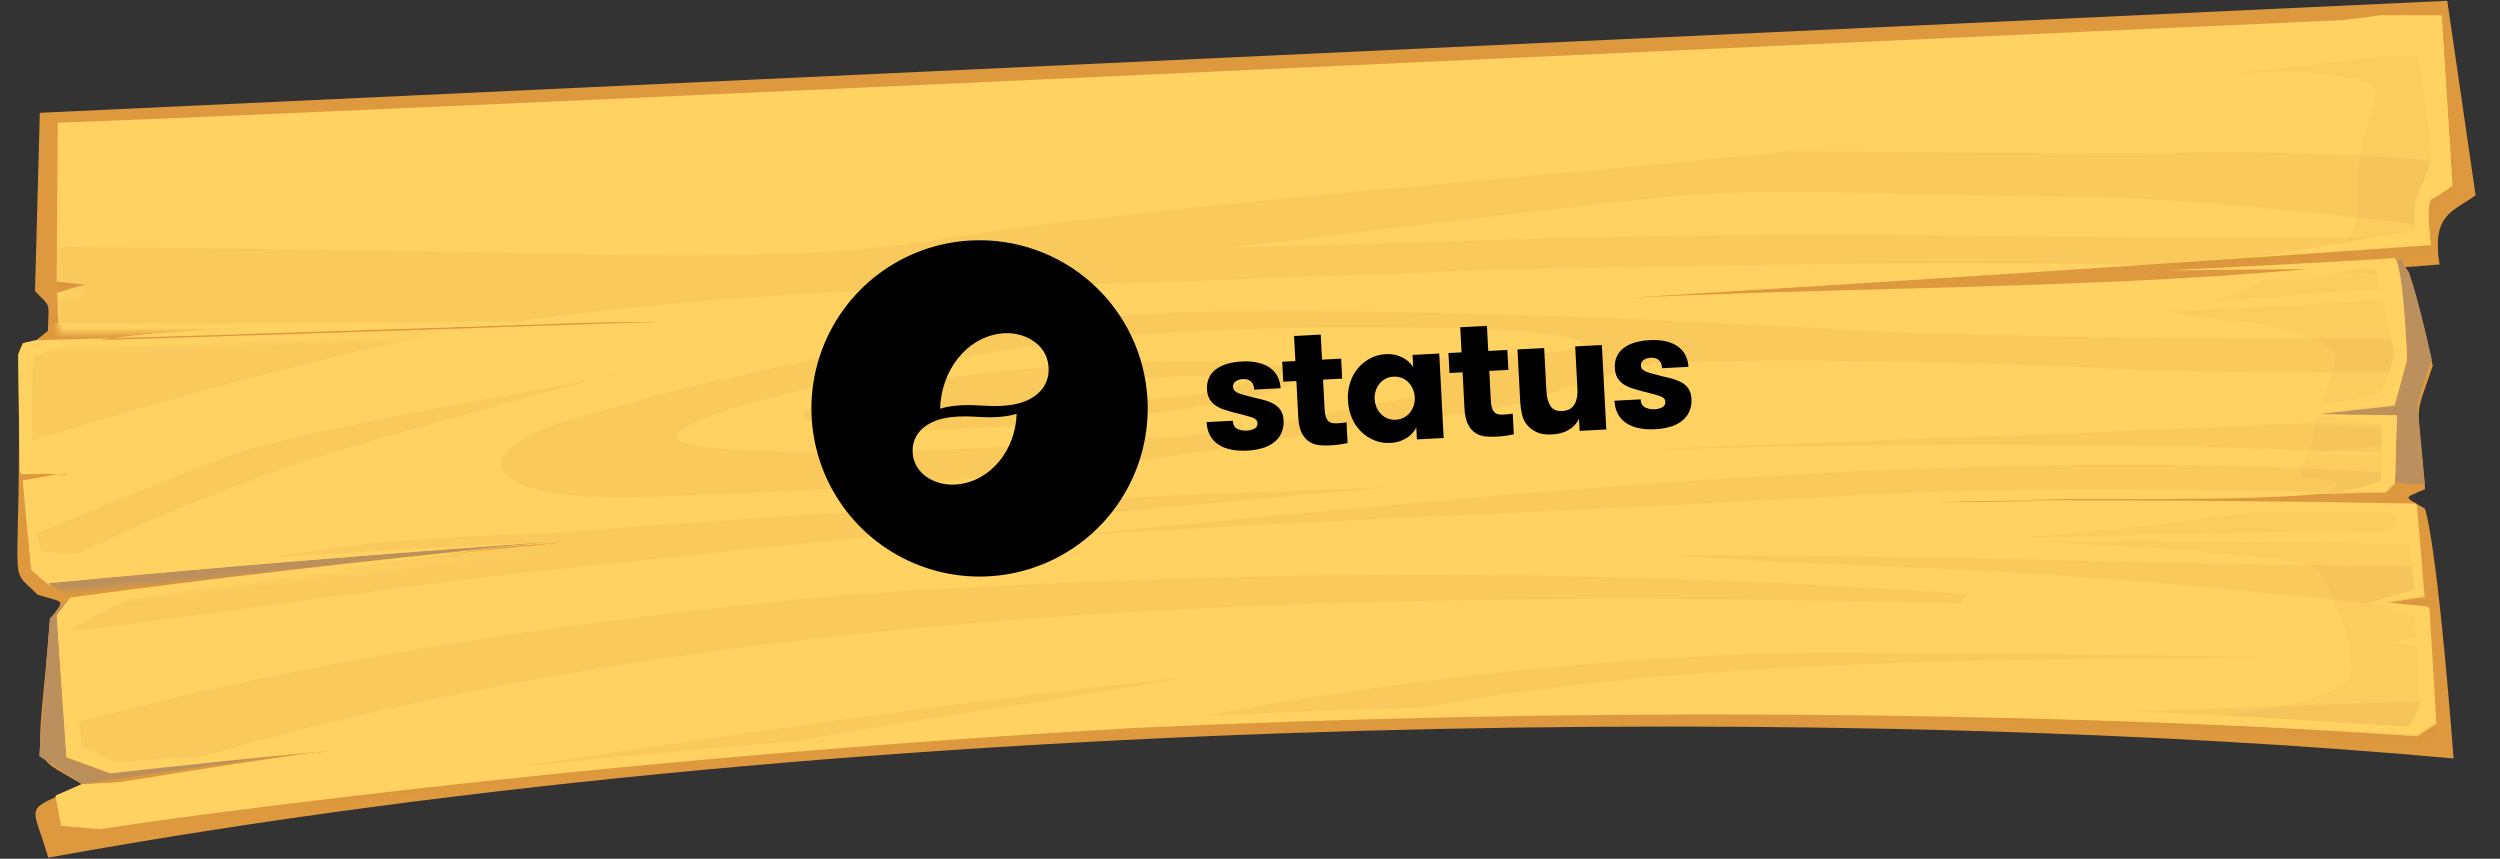 <svg width="492" height="169" viewBox="0 0 492 169" fill="none" xmlns="http://www.w3.org/2000/svg">
<rect x="0" y="0" width="492" height="169" fill="#333333" stroke="none"/>
<path opacity="0.4" d="M457.008 95.845C457.008 95.845 446.462 72.697 457.807 52.365C463.479 42.2 474.253 34.372 485.185 30.804C485.185 30.804 445.705 47.761 457.008 95.845Z" fill="white"/>
<path d="M7.834 22.198L6.895 57.287C10.136 60.736 9.555 59.051 9.435 65.109C4.066 69.499 5.222 68.059 3.629 71.689C4.339 118.536 1.109 110.741 7.395 117.025C12.995 118.834 12.776 117.601 9.83 122.056C7.355 153.036 5.426 147.675 16.224 154.412C4.335 160.133 6.13 157.272 9.499 168.788C176.446 138.445 372.177 139.119 482.863 149.267C479.506 105.622 477.226 100.12 477.226 100.12C472.978 97.484 472.834 98.266 477.254 96.238C475.524 77.677 475.197 82.812 478.769 71.969C478.769 71.969 474.57 52.103 472.682 52.484C470.795 52.865 480.101 52.052 480.101 52.052C478.522 42.177 482.655 41.713 487.201 38.439L481.623 0.155L7.834 22.198Z" fill="#DE993E"/>
<path d="M478.549 70.71C478.549 70.71 476.041 59.111 474.108 53.653C473.377 52.574 473.008 51.956 472.449 50.871C463.258 59.43 458.577 63.712 449.375 71.956C449.344 75.749 449.241 77.649 449.21 81.442C458.055 86.8 462.477 89.479 471.501 94.989C473.757 95.221 474.972 95.333 477.222 95.407C476.641 89.109 476.351 85.96 475.77 79.661C476.671 75.994 477.297 74.232 478.549 70.71Z" fill="#BC905C"/>
<path d="M66.842 144.054C63.652 141.961 62.057 140.915 58.867 138.822C50.289 135.982 45.913 134.565 37.335 131.725C27.966 126.228 23.193 123.404 13.812 117.592C12.145 119.234 11.311 120.055 9.816 121.691C9.007 132.465 8.523 138.014 7.714 148.788C11.083 151.032 12.851 152.072 16.22 154.317C35.821 151.373 45.454 150.066 65.239 147.432C65.704 145.993 66.026 145.349 66.842 144.054Z" fill="#BC905C"/>
<path d="M480.524 3.169C481.369 16.568 481.789 23.188 482.635 36.587C482.635 36.587 479.943 38.583 478.585 39.266C477.227 39.949 478.403 48.279 478.403 48.279C425.979 51.972 373.37 55.357 320.929 58.577C370.983 56.236 426.679 56.844 471.072 51.08C472.793 50.858 473.713 70.89 473.713 70.89C472.634 74.406 472.181 76.161 471.28 79.829C464.564 80.553 461.123 80.998 454.407 81.722C461.325 81.78 464.784 81.809 471.708 82.025C471.557 87.245 471.484 89.933 471.333 95.153C470.666 95.81 470.338 96.296 469.499 96.959C439.95 97.43 410.581 98.051 381.044 98.837C412.503 98.612 444.153 98.853 475.642 99.416C476.258 106.661 476.566 110.284 477.182 117.529C474.086 117.96 472.365 118.183 469.275 118.772C472.919 119.11 474.657 119.361 478.128 119.706C478.642 128.851 478.985 133.42 479.493 142.407C477.975 143.412 477.302 143.911 475.783 144.915C311.892 134.075 167.92 140.799 19.49 163.201C16.537 162.837 14.977 162.737 12.03 162.531C11.597 160.177 11.383 159.079 10.949 156.725C12.992 155.859 14.01 155.347 16.052 154.481C19.154 154.207 20.881 154.143 23.989 154.027C40.315 151.364 48.567 150.108 65.078 147.754C47.675 149.351 38.893 150.311 21.674 152.217C18.168 150.926 16.59 150.353 13.084 149.062C12.321 137.872 11.942 132.356 11.179 121.167C12.168 119.866 12.829 119.051 13.818 117.75C46.339 113.535 78.877 109.793 111.612 106.676C77.472 109.213 43.517 112.06 9.568 115.065C8.145 114.012 7.604 113.4 6.176 112.189C5.571 105.26 5.269 101.795 4.665 94.865C8.273 94.257 9.988 93.877 13.423 93.275C9.619 93.258 7.892 93.323 4.088 93.307C3.913 83.991 3.915 79.409 3.747 70.251C4.223 69.127 4.545 68.484 5.022 67.36C46.645 66.123 88.262 64.728 130.051 63.328C90.471 63.698 51.057 63.904 11.465 63.959C11.371 61.435 11.324 60.172 11.23 57.648C13.451 56.933 14.475 56.579 16.702 56.022C14.446 55.79 13.231 55.677 11.148 55.439C11.2 42.955 11.31 36.631 11.363 24.147C68.002 22.192 475.677 3.034 480.524 3.169Z" fill="#FFD261"/>
<mask id="mask0" mask-type="alpha" maskUnits="userSpaceOnUse" x="1" y="4" width="486" height="162">
<path d="M480.582 4.747C481.428 18.145 481.848 24.766 482.693 38.164C482.693 38.164 480.001 40.161 478.644 40.843C477.286 41.526 478.461 49.856 478.461 49.856C426.037 53.55 373.429 56.935 320.987 60.155C371.041 57.814 426.738 58.422 471.131 52.658C472.852 52.436 473.772 72.468 473.772 72.468C472.693 75.984 472.239 77.739 471.339 81.406C464.623 82.131 461.181 82.575 454.465 83.3C461.383 83.358 464.843 83.387 471.767 83.603C471.615 88.822 471.543 91.511 471.392 96.731C470.725 97.388 470.397 97.874 469.557 98.537C440.009 99.007 410.639 99.629 381.102 100.415C412.562 100.189 444.212 100.431 475.7 100.994C476.317 108.239 476.625 111.862 477.241 119.107C474.145 119.538 472.424 119.76 469.334 120.35C472.977 120.688 474.715 120.939 478.186 121.283C478.7 130.428 479.044 134.998 479.552 143.985C478.033 144.989 477.36 145.488 475.842 146.493C312.8 133.608 168.932 140.789 19.549 164.779C16.596 164.415 15.036 164.315 12.089 164.109C11.655 161.755 11.441 160.657 11.008 158.303C13.05 157.437 14.069 156.925 16.111 156.059C19.213 155.785 20.94 155.721 24.047 155.605C40.374 152.942 48.626 151.686 65.137 149.332C47.733 150.929 38.951 151.889 21.732 153.795C18.226 152.504 16.649 151.931 13.143 150.639C12.379 139.45 12.001 133.934 11.237 122.744C12.226 121.443 12.887 120.629 13.876 119.328C46.397 115.112 78.936 111.371 111.671 108.254C77.531 110.791 43.576 113.638 9.627 116.642C8.204 115.589 7.663 114.977 6.234 113.767C5.63 106.837 5.328 103.372 4.723 96.443C8.332 95.834 10.046 95.454 13.482 94.852C9.678 94.836 7.951 94.9 4.147 94.884C3.972 85.569 3.974 80.987 3.805 71.829C4.282 70.705 4.604 70.061 5.081 68.937C46.703 67.701 88.32 66.306 130.11 64.905C90.53 65.276 51.116 65.482 11.524 65.537C11.43 63.012 11.383 61.75 11.289 59.226C13.509 58.511 14.534 58.157 16.761 57.599C14.504 57.368 13.29 57.255 11.206 57.017C11.259 44.533 11.369 38.208 11.422 25.724C68.06 23.77 475.736 4.612 480.582 4.747Z" fill="url(#paint0_linear)"/>
</mask>
<g mask="url(#mask0)">
<g opacity="0.1">
<path d="M-5.967 148.192C48.904 131.293 106.337 122.831 164.912 117.169C238.722 112.046 313.917 111.611 387.253 116.933C386.586 117.59 386.252 117.919 385.591 118.733C268.263 116 130.708 117.971 21.251 154.761C21.251 154.761 -8.578 156.98 -5.967 148.192Z" fill="#C17C2B"/>
<path d="M152.325 159.825C217.901 142.527 289.154 129.125 358.634 128.429C388.552 128.577 418.302 128.889 448.058 129.359C392.576 129.849 333.087 129.54 278.648 139.471C262.053 144.198 251.34 149.022 251.34 149.022C218.266 152.309 185.435 157.484 152.325 159.825Z" fill="#C17C2B"/>
<path d="M313.34 151.765C313.34 151.765 357.08 142.391 384.194 141.538C419.756 140.053 455.318 138.568 491.07 137.551C492.573 145.395 493.411 149.314 494.914 157.158C434.611 153.561 373.644 155.361 313.34 151.765Z" fill="#C17C2B"/>
<path d="M207.667 72.124C180.428 74.246 158.111 78.555 157.884 81.723C157.656 84.892 179.637 85.494 206.876 83.372C233.77 81.262 255.747 77.125 255.974 73.956C256.208 70.945 234.566 70.173 207.667 72.124ZM224.686 78.757C213.308 79.656 203.966 79.53 204.092 78.261C204.223 77.151 213.494 75.383 225.045 74.478C236.423 73.579 245.597 73.869 245.466 74.98C245.34 76.249 236.064 77.859 224.686 78.757Z" fill="#C17C2B"/>
<path d="M490.851 66.774C452.628 66.462 414.256 66.787 376.171 65.522C328.007 62.895 279.331 60.445 230.956 61.459C189.893 63.781 147.148 72.012 109.021 83.546C92.14 89.864 95.041 98.13 123.215 97.869C170.72 96.729 220.887 92.803 266.883 83.661C268.253 83.294 292.92 81.742 301.792 78.567C310.492 75.398 322.639 71.943 326.247 71.335C355.784 70.549 385.2 71.189 414.468 72.468C443.051 73.93 488.669 73.176 488.669 73.176C489.783 70.606 490.082 69.331 490.851 66.774ZM309.893 68.627C305.791 69.886 291.448 70.105 284.381 70.684C277.314 71.264 281.402 74.272 283.182 75.627C284.956 76.825 278.942 77.839 273.625 78.986C268.308 80.132 258.853 81.591 250.624 83.478C245.825 84.605 232.226 86.218 211.173 87.319C189.953 88.585 126.242 90.962 133.8 84.992C141.536 79.173 170.206 73.68 199.411 68.64C230.884 64.148 263.379 63.884 295.231 64.908C310.133 65.774 314.002 67.525 309.893 68.627Z" fill="#C17C2B"/>
<path d="M516.73 125.533C472.223 118.978 427.084 114.025 381.706 111.926C345.52 110.59 328.178 109.183 328.178 109.183C373.997 109.212 419.703 110.825 465.368 111.333C479.704 110.957 517.55 115.075 525.283 118.42C533.366 121.911 516.73 125.533 516.73 125.533Z" fill="#C17C2B"/>
<path d="M39.598 173.827C84.578 160.615 131.367 149.547 178.636 142.096C216.29 136.425 233.807 133.244 233.807 133.244C185.413 138.367 137.614 145.522 89.642 152.684C74.322 154.519 35.274 164.508 27.996 168.729C20.904 173.26 39.598 173.827 39.598 173.827Z" fill="#C17C2B"/>
<path d="M13.203 124.409C46.593 120.319 79.59 114.98 113.183 111.673C166.744 106.041 220.134 100.415 273.909 95.881C218.998 97.772 163.943 100.457 109.298 104.866C76.832 105.919 38.864 107.809 13.203 124.409Z" fill="#C17C2B"/>
<path d="M15.734 108.83C15.734 108.83 43.919 94.981 71.297 87.323C98.33 79.679 120.23 73.49 123.856 73.355C127.482 73.219 60.445 83.778 43.909 90.083C27.373 96.388 3.202 106.612 3.202 106.612C3.202 106.612 9.375 109.857 15.734 108.83Z" fill="#C17C2B"/>
<path d="M489.585 32.851C469.243 29.818 433.622 29.725 431.038 29.979C428.46 30.391 352.187 29.761 352.187 29.761C297.762 35.425 242.564 38.906 188.555 46.451C168.983 50.183 144.632 50.933 105.69 49.858C64.848 48.853 23.868 48.802 -16.956 48.271C-16.956 48.271 -26.466 52.892 -20.839 64.69C-15.212 76.488 -14.317 86.567 -3.649 89.803C25.742 80.491 55.687 72.105 86.393 65.588C116.122 60.687 146.802 58.12 177.19 56.987C216.235 56.162 255.423 54.542 294.444 53.087C340.234 52.327 386.346 50.922 432.052 52.536C459.605 54.194 502.847 54.635 502.847 54.635C504.187 53.479 504.854 52.822 506.367 51.659C508.768 46.514 509.877 43.786 512.272 38.483C512.1 38.489 509.755 35.891 489.585 32.851ZM371.125 46.118C328.235 45.822 285.075 47.59 242.238 48.714C271.847 45.24 301.445 41.45 331.072 38.448C351.065 36.755 381.392 38.625 410.446 38.805C439.155 38.998 495.98 46.675 495.98 46.675C454.31 46.649 412.652 46.939 371.125 46.118Z" fill="#C17C2B"/>
<path d="M207.361 105.632C297.301 97.221 396.304 86.101 486.171 94.283C484.319 95.616 483.307 96.286 481.454 97.619C441.815 96.412 401.491 95.388 361.636 97.665C310.225 100.689 258.76 102.292 207.361 105.632Z" fill="#C17C2B"/>
<path d="M319.804 88.639C377.835 86.948 436.967 86.954 494.675 90.49C498.045 88.152 499.731 86.983 503.274 84.639C503.274 84.639 462.903 82.353 441.517 83.783C400.96 85.77 360.367 86.81 319.804 88.639Z" fill="#C17C2B"/>
</g>
<g opacity="0.1">
<path d="M474.001 78.621C474.001 78.621 473.248 58.425 471.36 58.811C470.676 58.995 451.522 60.025 427.016 61.255C429.642 62.106 435.726 62.985 439.191 63.171C445.948 63.551 459.378 66.684 459.508 70.156C459.637 73.627 455.907 80.244 455.387 84.845C454.867 89.447 450.722 94.184 453.835 94.225C456.777 94.274 464.385 94.306 455.876 97.941C447.539 101.57 396.353 106.008 393.246 106.124C423.991 105.293 439.363 104.877 469.781 104.533C470.448 103.876 470.776 103.39 471.615 102.726C471.767 97.507 471.839 94.818 471.99 89.598C465.072 89.54 461.613 89.511 454.689 89.296C461.405 88.571 464.846 88.127 471.563 87.402C472.475 84.05 472.928 82.295 474.001 78.621Z" fill="#D7A456"/>
<path d="M100.318 160.817C140.96 156.457 181.994 153.347 223.069 151.34C308.161 147.376 391.686 147.736 476.244 152.64C477.762 151.635 478.435 151.136 479.954 150.132C479.44 140.987 479.097 136.417 478.589 127.43C474.945 127.092 473.207 126.841 469.736 126.497C472.832 126.065 474.553 125.843 477.643 125.254C477.027 118.009 476.719 114.386 476.103 107.141C445.477 106.545 430.087 106.487 399.312 106.529C414.381 107.231 452.323 109.292 455.531 111.858C459.459 115.188 464.548 131.114 462.052 133.735C450.926 146 360.723 142.729 318.968 145.077C245.813 149.228 172.814 152.899 100.318 160.817Z" fill="#D7A456"/>
<path d="M468.541 11.042C455.115 12.649 448.232 13.538 434.8 14.987C444.278 14.159 451.53 13.889 454.31 14.259C465.955 15.879 468.712 15.618 466.995 20.58C465.278 25.542 463.667 33.344 463.803 36.973C463.938 40.602 464.199 42.962 462.28 47.142C461.798 48.108 461.815 48.581 461.994 48.733C461.13 48.765 459.243 49.151 454.634 50.745C441.838 55.331 443.17 58.599 430.411 59.549C449.725 58.196 459.388 57.678 478.697 56.168C478.697 56.168 477.521 47.837 478.879 47.155C480.237 46.472 482.929 44.476 482.929 44.476C482.083 31.077 481.663 24.457 480.818 11.058C475.971 10.923 473.554 11.013 468.541 11.042Z" fill="#D7A456"/>
<path d="M68.125 164.546C68.292 164.382 68.297 164.54 68.125 164.546V164.546Z" fill="#D7A456"/>
</g>
<path d="M13.806 117.434C12.038 116.394 11.152 115.795 9.556 114.749C42.291 111.632 75.044 108.988 107.808 106.66C76.282 109.732 44.952 113.428 13.806 117.434Z" fill="#BC905C"/>
<path d="M4.838 67.05C45.252 65.859 85.833 64.503 126.241 63.154C87.869 63.479 49.492 63.647 11.108 63.656C10.412 63.524 9.888 63.386 9.191 63.254C7.518 64.738 6.684 65.559 4.838 67.05Z" fill="#FFD261"/>
</g>
<path d="M6.164 111.873C7.592 113.084 8.128 113.538 9.556 114.749C42.291 111.632 75.044 108.988 107.808 106.66C75.877 108.167 43.965 110.147 12.237 112.437C12.237 112.437 9.915 110.469 8.677 109.726C7.445 109.139 5.915 95.924 5.915 95.924C8.809 94.71 10.345 94.179 13.239 92.965C9.631 93.574 7.916 93.954 4.481 94.556C5.085 101.485 5.387 104.95 6.164 111.873Z" fill="#FFD261"/>
<path d="M461.531 3.878C467.127 5.565 469.925 6.408 475.521 8.096C475.521 8.096 478.946 30.404 478.475 31.686C478.005 32.967 476.437 37.292 475.627 38.744C474.816 40.196 475.356 45.39 475.356 45.39C462.983 47.432 456.969 48.446 444.597 50.488C458.219 49.505 464.947 49.096 478.397 48.121C478.397 48.121 477.222 39.791 478.579 39.108C479.937 38.425 482.629 36.429 482.629 36.429C481.783 23.03 481.364 16.41 480.518 3.011C475.678 3.034 473.255 2.966 468.414 2.989C465.663 3.407 464.288 3.617 461.531 3.878Z" fill="#FFD261"/>
<path d="M6.268 91.487C6.268 91.487 6.182 70.634 6.688 70.299C22.987 62.265 84.809 64.857 123.133 63.27C124.687 63.212 85.66 64.509 52.331 65.595C51.813 65.614 51.468 65.627 50.95 65.646C48.878 65.724 46.806 65.801 44.907 65.872C29.707 66.281 22.11 66.564 6.91 66.973C5.88 67.169 5.54 67.34 4.51 67.537C4.027 68.503 3.872 68.982 3.557 69.784C3.731 79.1 3.729 83.682 3.898 92.84C7.702 92.856 9.429 92.791 13.233 92.807C10.453 92.437 9.054 92.015 6.268 91.487Z" fill="#FFD261"/>
<path d="M14.895 160.528C14.52 159.752 14.336 159.443 13.961 158.667C14.789 157.688 15.289 157.195 16.123 156.374C16.123 156.374 18.874 155.956 21.291 155.865C23.536 155.782 65.072 147.596 65.072 147.596C48.562 149.95 40.482 151.199 23.983 153.869C20.881 154.143 19.155 154.207 16.047 154.323C14.004 155.189 12.986 155.701 10.944 156.567C11.377 158.921 11.591 160.019 12.025 162.373C14.977 162.737 16.537 162.837 19.484 163.043C86.914 153.733 154.104 147.277 222.424 143.306C307.516 139.342 391.041 139.702 475.599 144.606C477.118 143.601 477.791 143.102 479.309 142.098C478.795 132.953 478.452 128.383 477.944 119.396C474.3 119.058 472.562 118.807 469.091 118.463C472.187 118.031 473.908 117.809 476.998 117.22C476.382 109.975 476.074 106.352 475.458 99.107C443.969 98.543 412.492 98.296 380.86 98.528C411.819 98.795 442.623 99.542 473.439 100.604C474.186 106.738 474.477 109.888 475.224 116.022C471.461 117.11 469.579 117.654 465.989 118.736C469.65 119.548 471.567 119.95 475.228 120.762C475.228 120.762 476.37 137.467 476.244 138.736C475.946 140.011 474.159 143.08 474.159 143.08C415.737 138.939 356.546 137.355 297.812 138.756C206.083 140.914 114.518 147.49 24.064 160.66C20.259 160.644 18.527 160.551 14.895 160.528Z" fill="#FFD261"/>
<path d="M16.116 146.894C15.286 138.551 14.781 134.304 13.945 125.803C13.945 125.803 14.954 120.393 16.306 119.553C17.491 118.877 81.64 109.69 101.782 107.358C72.328 110.353 43.058 113.657 13.812 117.592C12.823 118.893 12.162 119.708 11.173 121.009C11.936 132.198 12.315 137.714 13.078 148.904C16.412 150.201 18.162 150.768 21.668 152.059C39.06 150.147 47.669 149.193 65.072 147.596C47.985 148.392 39.531 148.865 22.455 149.976C19.812 148.653 18.58 148.066 16.116 146.894Z" fill="#FFD261"/>
<path d="M471.322 94.837C471.473 89.618 471.545 86.929 471.696 81.709C464.778 81.651 461.319 81.622 454.395 81.406C461.111 80.682 464.553 80.237 471.269 79.513C472.348 75.997 472.801 74.242 473.702 70.574C473.702 70.574 472.948 50.378 471.061 50.764C470.376 50.948 451.223 51.978 426.717 53.209C442.964 53.077 451.085 52.932 467.506 52.793C468.961 59.375 469.782 62.82 471.243 69.56C471.243 69.56 469.43 76.579 468.591 77.243C467.751 77.906 449.031 81.291 449.031 81.291C456.836 81.947 460.825 82.273 468.808 83.081C468.808 83.081 468.714 94.46 468.375 94.631C458.204 100.067 410.206 97.275 381.038 98.679C410.569 97.736 439.939 97.114 469.493 96.801C470.154 95.987 470.488 95.658 471.322 94.837Z" fill="#FFD261"/>
<path d="M317.726 78.865L322.877 78.594C322.916 79.338 323.19 79.859 323.699 80.157C324.242 80.419 324.837 80.554 325.44 80.551C326.042 80.549 326.636 80.409 327.177 80.143C327.366 80.038 327.52 79.88 327.619 79.687C327.718 79.495 327.759 79.278 327.734 79.063C327.731 78.801 327.624 78.552 327.437 78.369C327.198 78.163 326.918 78.011 326.616 77.921C326.25 77.796 325.785 77.662 325.221 77.517L323.168 76.991C322.451 76.803 321.776 76.605 321.143 76.396C320.546 76.205 319.979 75.93 319.46 75.58C318.979 75.255 318.579 74.825 318.29 74.323C317.98 73.735 317.814 73.081 317.804 72.416C317.742 71.628 317.88 70.836 318.205 70.115C318.518 69.456 318.991 68.885 319.581 68.455C320.246 67.976 320.991 67.62 321.781 67.402C322.717 67.136 323.682 66.98 324.655 66.939C325.772 66.86 326.894 66.949 327.984 67.203C328.83 67.401 329.627 67.767 330.329 68.28C330.93 68.731 331.414 69.32 331.74 69.997C332.067 70.686 332.252 71.433 332.284 72.195L327.099 72.466C327.063 71.78 326.86 71.258 326.487 70.893C326.114 70.528 325.57 70.361 324.853 70.399C324.359 70.411 323.877 70.562 323.464 70.835C323.284 70.956 323.14 71.124 323.048 71.321C322.956 71.518 322.92 71.736 322.943 71.952C322.946 72.236 323.06 72.507 323.261 72.708C323.507 72.924 323.793 73.089 324.103 73.193C324.47 73.331 324.921 73.47 325.457 73.609L327.298 74.093C328.047 74.245 328.745 74.421 329.393 74.618C330 74.799 330.581 75.055 331.124 75.38C331.617 75.679 332.035 76.088 332.346 76.574C332.682 77.147 332.864 77.798 332.874 78.463C332.949 79.37 332.787 80.28 332.404 81.106C332.048 81.83 331.525 82.459 330.877 82.94C330.182 83.444 329.399 83.813 328.569 84.027C327.653 84.276 326.714 84.424 325.767 84.47C323.316 84.598 321.389 84.184 319.988 83.227C318.586 82.27 317.834 80.814 317.732 78.86" fill="black"/>
<path d="M237.46 83.071L242.611 82.801C242.65 83.545 242.924 84.066 243.433 84.364C243.976 84.626 244.571 84.76 245.173 84.758C245.776 84.755 246.37 84.616 246.91 84.35C247.1 84.245 247.254 84.086 247.353 83.894C247.452 83.702 247.492 83.484 247.468 83.269C247.465 83.008 247.358 82.759 247.171 82.576C246.932 82.37 246.652 82.218 246.35 82.128C245.984 82.003 245.518 81.868 244.953 81.724L242.902 81.198C242.185 81.01 241.51 80.811 240.877 80.602C240.281 80.409 239.716 80.132 239.199 79.778C238.718 79.454 238.319 79.024 238.03 78.522C237.719 77.933 237.553 77.28 237.543 76.615C237.481 75.826 237.619 75.035 237.944 74.314C238.258 73.654 238.73 73.084 239.32 72.653C239.985 72.175 240.73 71.818 241.52 71.601C242.456 71.335 243.421 71.179 244.394 71.137C245.509 71.061 246.63 71.153 247.718 71.409C248.564 71.608 249.361 71.974 250.062 72.487C250.664 72.938 251.148 73.526 251.474 74.204C251.801 74.892 251.986 75.64 252.018 76.401L246.833 76.673C246.797 75.987 246.594 75.464 246.221 75.099C245.848 74.734 245.304 74.568 244.587 74.605C244.092 74.617 243.611 74.769 243.198 75.041C243.016 75.161 242.87 75.329 242.776 75.526C242.683 75.723 242.645 75.942 242.667 76.159C242.67 76.443 242.784 76.714 242.985 76.915C243.23 77.134 243.517 77.303 243.828 77.41C244.195 77.548 244.646 77.687 245.181 77.826L247.023 78.309C247.769 78.462 248.467 78.638 249.118 78.835C249.724 79.016 250.306 79.272 250.849 79.597C251.342 79.895 251.76 80.304 252.07 80.79C252.408 81.364 252.59 82.015 252.6 82.68C252.675 83.584 252.513 84.493 252.132 85.317C251.776 86.041 251.253 86.67 250.605 87.151C249.91 87.654 249.127 88.023 248.297 88.238C247.381 88.487 246.441 88.635 245.493 88.681C243.043 88.809 241.118 88.395 239.716 87.438C238.315 86.481 237.563 85.025 237.46 83.071Z" fill="black"/>
<path d="M252.55 75.117L252.345 71.192L254.929 71.056L254.67 66.12L259.917 65.844L260.176 70.781L263.935 70.584L264.141 74.51L260.382 74.707L260.691 80.619C260.703 81.114 260.786 81.605 260.938 82.076C261.041 82.391 261.221 82.676 261.461 82.905C261.678 83.1 261.948 83.227 262.237 83.268C262.569 83.315 262.905 83.328 263.24 83.306C263.463 83.294 263.749 83.28 264.094 83.236C264.397 83.209 264.698 83.163 264.995 83.096L265.209 87.187C264.828 87.275 264.336 87.365 263.751 87.457C263.167 87.549 262.478 87.609 261.684 87.65C261.031 87.682 260.377 87.672 259.725 87.62C259.041 87.567 258.377 87.359 257.786 87.01C257.128 86.601 256.595 86.019 256.247 85.327C255.82 84.554 255.57 83.478 255.498 82.097L255.125 74.982L252.55 75.117Z" fill="black"/>
<path d="M265.274 78.843C265.201 77.66 265.342 76.475 265.69 75.343C266.008 74.303 266.529 73.337 267.222 72.499C267.89 71.696 268.709 71.03 269.631 70.539C270.577 70.036 271.624 69.75 272.694 69.702C273.819 69.615 274.946 69.83 275.96 70.326C276.836 70.752 277.581 71.408 278.115 72.224L277.991 69.848L283.244 69.573L284.115 86.199L278.849 86.475L278.726 84.133C278.296 84.983 277.639 85.696 276.828 86.194C275.858 86.805 274.741 87.144 273.595 87.173C272.53 87.235 271.465 87.06 270.476 86.66C269.505 86.269 268.621 85.689 267.875 84.955C267.102 84.191 266.487 83.282 266.063 82.281C265.599 81.192 265.335 80.027 265.284 78.844L265.274 78.843ZM270.535 78.569C270.563 79.129 270.691 79.68 270.914 80.195C271.121 80.682 271.417 81.125 271.788 81.502C272.156 81.864 272.59 82.151 273.067 82.347C273.582 82.555 274.138 82.644 274.692 82.608C275.251 82.586 275.797 82.439 276.291 82.178C276.748 81.935 277.153 81.604 277.483 81.204C277.812 80.794 278.061 80.325 278.216 79.822C278.385 79.284 278.455 78.719 278.422 78.156C278.369 77.067 277.925 76.034 277.17 75.247C276.807 74.869 276.367 74.573 275.88 74.378C275.358 74.174 274.797 74.089 274.238 74.128C273.684 74.149 273.141 74.292 272.649 74.547C272.189 74.79 271.786 75.128 271.466 75.538C271.144 75.957 270.896 76.427 270.733 76.93C270.563 77.456 270.493 78.009 270.525 78.562" fill="black"/>
<path d="M285.256 73.403L285.051 69.478L287.635 69.342L287.376 64.405L292.629 64.13L292.888 69.067L296.647 68.87L296.853 72.795L293.093 72.992L293.403 78.904C293.415 79.399 293.497 79.89 293.648 80.362C293.752 80.677 293.931 80.961 294.17 81.191C294.388 81.386 294.658 81.512 294.947 81.554C295.279 81.6 295.615 81.613 295.95 81.592C296.173 81.58 296.459 81.565 296.804 81.522C297.108 81.495 297.409 81.448 297.707 81.382L297.921 85.473C297.539 85.561 297.046 85.65 296.463 85.743C295.88 85.835 295.188 85.894 294.394 85.936C293.742 85.968 293.088 85.957 292.437 85.905C291.753 85.853 291.089 85.644 290.498 85.296C289.839 84.887 289.307 84.305 288.958 83.612C288.532 82.84 288.282 81.763 288.21 80.382L287.837 73.268L285.256 73.403Z" fill="black"/>
<path d="M299.155 78.638L298.637 68.766L303.89 68.491L304.337 77.014C304.399 78.205 304.662 79.163 305.125 79.888C305.588 80.614 306.369 80.947 307.467 80.888C308.559 80.831 309.345 80.41 309.826 79.624C310.307 78.839 310.51 77.798 310.435 76.501L309.999 68.171L315.25 67.895L316.121 84.521L310.87 84.797L310.746 82.423C310.324 83.332 309.63 84.088 308.761 84.586C307.85 85.13 306.742 85.436 305.437 85.504C304.281 85.565 303.339 85.435 302.582 85.113C301.876 84.827 301.239 84.394 300.714 83.843C300.151 83.23 299.753 82.483 299.559 81.674C299.33 80.677 299.195 79.66 299.155 78.638Z" fill="black"/>
<path d="M191.048 47.327C184.512 47.67 178.224 49.943 172.979 53.859C167.735 57.775 163.77 63.159 161.585 69.328C159.4 75.498 159.094 82.177 160.705 88.521C162.316 94.865 165.772 100.589 170.636 104.968C175.5 109.348 181.554 112.187 188.031 113.126C194.509 114.065 201.119 113.062 207.027 110.245C212.934 107.427 217.874 102.92 221.22 97.296C224.567 91.671 226.17 85.179 225.828 78.643C225.368 69.878 221.446 61.655 214.923 55.782C208.401 49.909 199.813 46.868 191.048 47.327V47.327ZM188.487 95.32C184.354 95.771 180.082 93.488 179.642 89.442C179.213 85.465 182.184 82.633 187.312 82.074C191.095 81.662 193.512 82.4 197.301 81.987C198.239 81.886 199.167 81.704 200.074 81.442C199.873 88.328 195.221 94.587 188.487 95.32ZM198.337 79.777C194.389 80.213 191.858 79.421 187.906 79.858C186.927 79.964 185.958 80.157 185.013 80.436C185.208 73.084 190.063 66.398 197.092 65.622C201.405 65.145 205.87 67.591 206.332 71.915C206.786 76.165 203.687 79.187 198.337 79.777Z" fill="black"/>
<defs>
<linearGradient id="paint0_linear" x1="246.711" y1="155.402" x2="241.169" y2="6.852" gradientUnits="userSpaceOnUse">
<stop stop-color="#EBCB8A"/>
<stop offset="1" stop-color="#D7A456"/>
</linearGradient>
</defs>
</svg>
